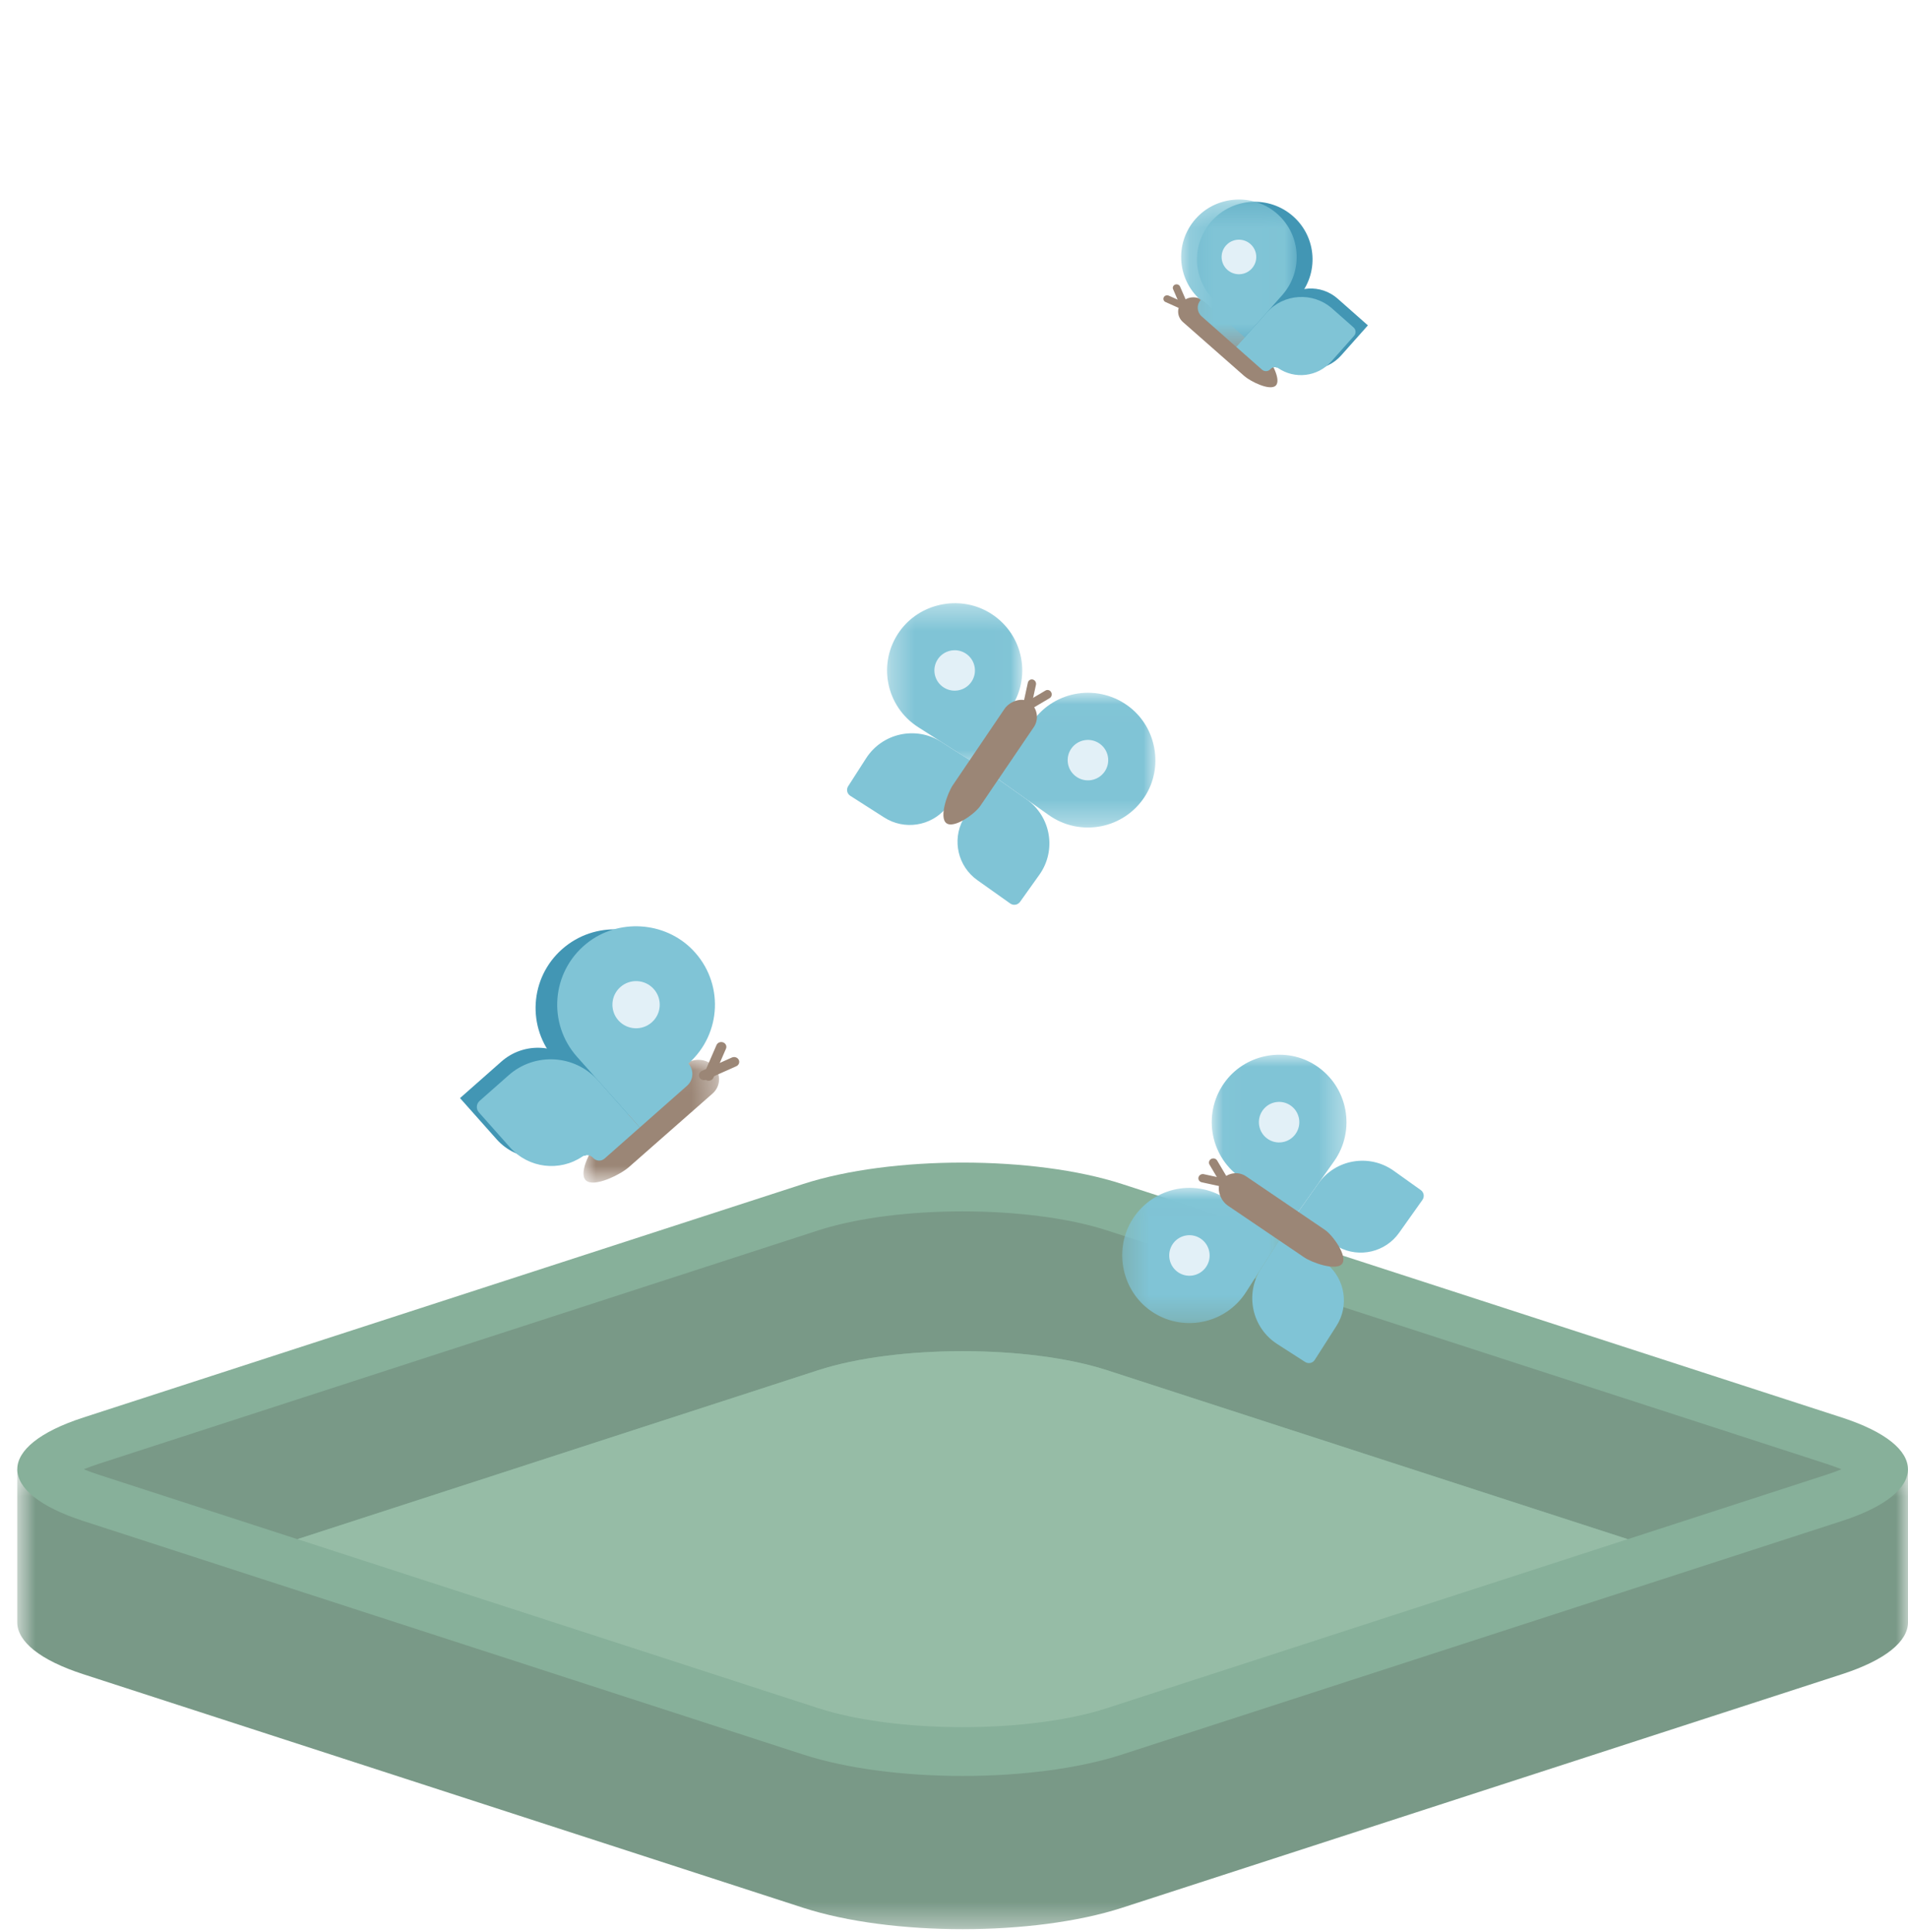 <?xml version="1.0" encoding="UTF-8"?>
<svg width="80px" height="81px" viewBox="0 0 80 81" version="1.1" xmlns="http://www.w3.org/2000/svg" xmlns:xlink="http://www.w3.org/1999/xlink">
    <!-- Generator: Sketch 46.2 (44496) - http://www.bohemiancoding.com/sketch -->
    <title>right</title>
    <desc>Created with Sketch.</desc>
    <defs>
        <polygon id="path-1" points="79.277 19.632 0 19.632 0 0.352 79.277 0.352"></polygon>
        <filter x="-88.1%" y="-88.1%" width="276.2%" height="279.1%" filterUnits="objectBoundingBox" id="filter-3">
            <feOffset dx="0" dy="0" in="SourceAlpha" result="shadowOffsetOuter1"></feOffset>
            <feGaussianBlur stdDeviation="4" in="shadowOffsetOuter1" result="shadowBlurOuter1"></feGaussianBlur>
            <feColorMatrix values="0 0 0 0 0.529   0 0 0 0 0.69   0 0 0 0 0.604  0 0 0 1 0" type="matrix" in="shadowBlurOuter1" result="shadowMatrixOuter1"></feColorMatrix>
            <feMerge>
                <feMergeNode in="shadowMatrixOuter1"></feMergeNode>
                <feMergeNode in="SourceGraphic"></feMergeNode>
            </feMerge>
        </filter>
        <polygon id="path-4" points="1.32034625e-16 5.668 1.32034625e-16 0.019 7.242 0.019 7.242 5.668"></polygon>
        <polygon id="path-6" points="0.014 0.347 5.683 0.347 5.683 7.373 0.014 7.373 0.014 0.347"></polygon>
        <filter x="-88.1%" y="-88.1%" width="276.3%" height="279.1%" filterUnits="objectBoundingBox" id="filter-8">
            <feOffset dx="0" dy="0" in="SourceAlpha" result="shadowOffsetOuter1"></feOffset>
            <feGaussianBlur stdDeviation="4" in="shadowOffsetOuter1" result="shadowBlurOuter1"></feGaussianBlur>
            <feColorMatrix values="0 0 0 0 0.529   0 0 0 0 0.69   0 0 0 0 0.604  0 0 0 1 0" type="matrix" in="shadowBlurOuter1" result="shadowMatrixOuter1"></feColorMatrix>
            <feMerge>
                <feMergeNode in="shadowMatrixOuter1"></feMergeNode>
                <feMergeNode in="SourceGraphic"></feMergeNode>
            </feMerge>
        </filter>
        <polygon id="path-9" points="1.32034625e-16 5.668 1.32034625e-16 0.019 7.242 0.019 7.242 5.668"></polygon>
        <polygon id="path-11" points="0.014 0.347 5.683 0.347 5.683 7.373 0.014 7.373 0.014 0.347"></polygon>
        <filter x="-100.7%" y="-100.7%" width="302.1%" height="302.1%" filterUnits="objectBoundingBox" id="filter-13">
            <feOffset dx="0" dy="0" in="SourceAlpha" result="shadowOffsetOuter1"></feOffset>
            <feGaussianBlur stdDeviation="4" in="shadowOffsetOuter1" result="shadowBlurOuter1"></feGaussianBlur>
            <feColorMatrix values="0 0 0 0 0.529   0 0 0 0 0.69   0 0 0 0 0.604  0 0 0 1 0" type="matrix" in="shadowBlurOuter1" result="shadowMatrixOuter1"></feColorMatrix>
            <feMerge>
                <feMergeNode in="shadowMatrixOuter1"></feMergeNode>
                <feMergeNode in="SourceGraphic"></feMergeNode>
            </feMerge>
        </filter>
        <polygon id="path-14" points="6.024 5.204 0.338 5.204 0.338 0.056 6.024 0.056"></polygon>
        <filter x="-128.2%" y="-141.0%" width="356.4%" height="387.8%" filterUnits="objectBoundingBox" id="filter-16">
            <feOffset dx="0" dy="0" in="SourceAlpha" result="shadowOffsetOuter1"></feOffset>
            <feGaussianBlur stdDeviation="4" in="shadowOffsetOuter1" result="shadowBlurOuter1"></feGaussianBlur>
            <feColorMatrix values="0 0 0 0 0.529   0 0 0 0 0.69   0 0 0 0 0.604  0 0 0 1 0" type="matrix" in="shadowBlurOuter1" result="shadowMatrixOuter1"></feColorMatrix>
            <feMerge>
                <feMergeNode in="shadowMatrixOuter1"></feMergeNode>
                <feMergeNode in="SourceGraphic"></feMergeNode>
            </feMerge>
        </filter>
        <polygon id="path-17" points="0.015 0.297 4.859 0.297 4.859 6.474 0.015 6.474 0.015 0.297"></polygon>
    </defs>
    <g id="Habitat-SaaS-Onboarding/desktop" stroke="none" stroke-width="1" fill="none" fill-rule="evenodd">
        <g id="Habitat-5-mins-flow-V2---end-2" transform="translate(-900, -242)">
            <g id="right" transform="translate(940, 283.3) scale(-1, 1) translate(-940, -283.3) translate(900, 241.8)">
                <g id="Page-1" transform="translate(0, 48.937)">
                    <g id="Group-3" transform="translate(0, 12.505)">
                        <mask id="mask-2" fill="white">
                            <use xlink:href="#path-1"></use>
                        </mask>
                        <g id="Clip-2"></g>
                        <path d="M79.277,0.352 L79.277,6.779 C79.267,7.569 78.34,8.35 76.506,8.944 L46.326,18.734 C42.628,19.931 36.649,19.931 32.951,18.734 L2.771,8.944 C0.937,8.35 0.01,7.569 -0,6.779 L-0,0.352 L79.277,0.352 Z" id="Fill-1" fill="#799987" mask="url(#mask-2)"></path>
                    </g>
                    <path d="M32.954,24.815 L2.771,15.025 C-0.921,13.827 -0.921,11.885 2.771,10.688 L32.954,0.898 C36.646,-0.299 42.632,-0.299 46.324,0.898 L76.507,10.688 C80.198,11.885 80.198,13.827 76.507,15.025 L46.324,24.815 C42.632,26.013 36.646,26.013 32.954,24.815" id="Fill-4" fill="#87B09A"></path>
                    <path d="M76.487,12.855 C76.315,12.929 76.115,13.002 75.878,13.08 L72.07,14.315 L67.53,15.788 L45.693,8.704 C42.413,7.64 36.868,7.64 33.587,8.704 L11.751,15.788 L7.211,14.315 L3.404,13.08 C3.166,13.002 2.962,12.929 2.79,12.855 C2.962,12.786 3.166,12.712 3.404,12.634 L33.587,2.843 C36.868,1.78 42.413,1.78 45.693,2.843 L75.878,12.634 C76.115,12.712 76.315,12.786 76.487,12.855" id="Fill-6" fill="#799987"></path>
                    <path d="M67.529,15.787 L65.688,16.384 L62.752,17.337 L57.856,18.924 L56.874,19.243 L53.496,20.339 L50.989,21.153 L47.979,22.13 L45.693,22.871 C45.484,22.94 45.263,23.002 45.034,23.063 C41.938,23.869 37.341,23.869 34.245,23.063 C34.016,23.002 33.795,22.94 33.587,22.871 L31.23,22.106 L28.29,21.153 L25.353,20.2 L21.75,19.03 L19.468,18.29 L16.527,17.337 L13.591,16.384 L11.75,15.787 L12.858,15.427 L15.8,14.474 L18.863,13.48 L21.75,12.544 L24.748,11.57 L26.176,11.108 L30.637,9.66 L31.668,9.325 L33.496,8.732 L33.574,8.707 L33.587,8.703 C36.866,7.64 42.412,7.64 45.693,8.703 L45.705,8.707 L48.641,9.66 L51.594,10.617 L54.531,11.57 L57.467,12.523 L57.856,12.65 L59.958,13.333 L60.416,13.48 L63.48,14.474 L66.42,15.427 L67.529,15.787 Z" id="Fill-8" fill="#96BCA6"></path>
                </g>
                <g id="Page-1" filter="url(#filter-3)" transform="translate(31.556, 25.023)">
                    <g id="Group-3" transform="translate(0, 4.2)">
                        <mask id="mask-5" fill="white">
                            <use xlink:href="#path-4"></use>
                        </mask>
                        <g id="Clip-2"></g>
                        <path d="M0.443,4.369 C1.324,5.733 3.158,6.075 4.47,5.146 L7.242,3.181 L5.928,1.34 C5.747,1.086 5.393,1.026 5.138,1.207 C4.205,-0.101 2.36,-0.379 1.078,0.621 C-0.06,1.508 -0.339,3.159 0.443,4.369" id="Fill-1" fill="#80C4D6" mask="url(#mask-5)"></path>
                    </g>
                    <path d="M4.866,11.85 L5.675,12.984 C5.769,13.116 5.952,13.147 6.085,13.054 L7.462,12.077 C8.284,11.495 8.526,10.404 8.066,9.54 C7.996,9.409 8.031,9.248 8.152,9.162 C8.284,9.069 8.315,8.886 8.222,8.754 L7.242,7.381 L5.402,8.685 C4.377,9.411 4.137,10.828 4.866,11.85" id="Fill-4" fill="#80C4D6"></path>
                    <path d="M3.521,6.552 C3.793,6.933 3.703,7.463 3.32,7.734 C2.938,8.005 2.407,7.916 2.135,7.534 C1.863,7.153 1.953,6.624 2.335,6.353 C2.718,6.081 3.249,6.171 3.521,6.552" id="Fill-6" fill="#E2F0F7"></path>
                    <g id="Group-10" transform="translate(5.568, 0.117)">
                        <mask id="mask-7" fill="white">
                            <use xlink:href="#path-6"></use>
                        </mask>
                        <g id="Clip-9"></g>
                        <path d="M1.433,0.718 C0.024,1.53 -0.407,3.339 0.461,4.69 C0.198,4.858 0.121,5.207 0.29,5.47 L1.513,7.373 L4.377,5.544 C5.733,4.679 6.1,2.856 5.16,1.532 C4.325,0.356 2.685,-0.002 1.433,0.718" id="Fill-8" fill="#80C4D6" mask="url(#mask-7)"></path>
                    </g>
                    <path d="M8.981,6.276 L7.081,7.49 L7.993,8.909 C8.08,9.045 8.262,9.084 8.398,8.997 C8.523,8.917 8.686,8.945 8.782,9.058 C9.414,9.807 10.52,9.99 11.369,9.448 L12.792,8.539 C12.929,8.452 12.969,8.272 12.881,8.135 L12.128,6.963 C11.449,5.908 10.041,5.6 8.981,6.276" id="Fill-11" fill="#80C4D6"></path>
                    <path d="M7.957,2.569 C8.352,2.317 8.878,2.432 9.132,2.826 C9.385,3.22 9.27,3.744 8.874,3.997 C8.479,4.249 7.953,4.134 7.7,3.74 C7.447,3.346 7.562,2.822 7.957,2.569" id="Fill-13" fill="#E2F0F7"></path>
                    <path d="M5.101,5.663 L7.348,8.972 C7.576,9.301 8.449,9.928 8.765,9.684 C9.08,9.44 8.718,8.417 8.491,8.089 L6.325,4.892 C6.098,4.564 5.575,4.383 5.26,4.627 C4.944,4.871 4.873,5.335 5.101,5.663" id="Fill-15" fill="#9B8676"></path>
                    <path d="M5.008,3.886 L5.258,5.039 C5.279,5.137 5.372,5.197 5.467,5.172 C5.56,5.148 5.619,5.049 5.598,4.951 L5.348,3.798 C5.326,3.7 5.233,3.64 5.139,3.664 C5.045,3.689 4.986,3.788 5.008,3.886" id="Fill-17" fill="#9B8676"></path>
                    <path d="M4.434,4.444 L5.415,5.025 C5.498,5.074 5.604,5.042 5.652,4.954 C5.701,4.866 5.672,4.754 5.589,4.705 L4.608,4.125 C4.524,4.076 4.418,4.107 4.37,4.195 C4.322,4.283 4.351,4.395 4.434,4.444" id="Fill-19" fill="#9B8676"></path>
                </g>
                <g id="Page-1-Copy" filter="url(#filter-8)" transform="translate(26.604, 51.224) rotate(90) translate(-26.604, -51.224) translate(19.795, 44.416)">
                    <g id="Group-3" transform="translate(0, 4.2)">
                        <mask id="mask-10" fill="white">
                            <use xlink:href="#path-9"></use>
                        </mask>
                        <g id="Clip-2"></g>
                        <path d="M0.443,4.369 C1.324,5.733 3.158,6.075 4.47,5.146 L7.242,3.181 L5.928,1.34 C5.747,1.086 5.393,1.026 5.138,1.207 C4.205,-0.101 2.36,-0.379 1.078,0.621 C-0.06,1.508 -0.339,3.159 0.443,4.369" id="Fill-1" fill="#80C4D6" mask="url(#mask-10)"></path>
                    </g>
                    <path d="M4.866,11.85 L5.675,12.984 C5.769,13.116 5.952,13.147 6.085,13.054 L7.462,12.077 C8.284,11.495 8.526,10.404 8.066,9.54 C7.996,9.409 8.031,9.248 8.152,9.162 C8.284,9.069 8.315,8.886 8.222,8.754 L7.242,7.381 L5.402,8.685 C4.377,9.411 4.137,10.828 4.866,11.85" id="Fill-4" fill="#80C4D6"></path>
                    <path d="M3.521,6.552 C3.793,6.933 3.703,7.463 3.32,7.734 C2.938,8.005 2.407,7.916 2.135,7.534 C1.863,7.153 1.953,6.624 2.335,6.353 C2.718,6.081 3.249,6.171 3.521,6.552" id="Fill-6" fill="#E2F0F7"></path>
                    <g id="Group-10" transform="translate(5.568, 0.117)">
                        <mask id="mask-12" fill="white">
                            <use xlink:href="#path-11"></use>
                        </mask>
                        <g id="Clip-9"></g>
                        <path d="M1.433,0.718 C0.024,1.53 -0.407,3.339 0.461,4.69 C0.198,4.858 0.121,5.207 0.29,5.47 L1.513,7.373 L4.377,5.544 C5.733,4.679 6.1,2.856 5.16,1.532 C4.325,0.356 2.685,-0.002 1.433,0.718" id="Fill-8" fill="#80C4D6" mask="url(#mask-12)"></path>
                    </g>
                    <path d="M8.981,6.276 L7.081,7.49 L7.993,8.909 C8.08,9.045 8.262,9.084 8.398,8.997 C8.523,8.917 8.686,8.945 8.782,9.058 C9.414,9.807 10.52,9.99 11.369,9.448 L12.792,8.539 C12.929,8.452 12.969,8.272 12.881,8.135 L12.128,6.963 C11.449,5.908 10.041,5.6 8.981,6.276" id="Fill-11" fill="#80C4D6"></path>
                    <path d="M7.957,2.569 C8.352,2.317 8.878,2.432 9.132,2.826 C9.385,3.22 9.27,3.744 8.874,3.997 C8.479,4.249 7.953,4.134 7.7,3.74 C7.447,3.346 7.562,2.822 7.957,2.569" id="Fill-13" fill="#E2F0F7"></path>
                    <path d="M5.101,5.663 L7.348,8.972 C7.576,9.301 8.449,9.928 8.765,9.684 C9.08,9.44 8.718,8.417 8.491,8.089 L6.325,4.892 C6.098,4.564 5.575,4.383 5.26,4.627 C4.944,4.871 4.873,5.335 5.101,5.663" id="Fill-15" fill="#9B8676"></path>
                    <path d="M5.008,3.886 L5.258,5.039 C5.279,5.137 5.372,5.197 5.467,5.172 C5.56,5.148 5.619,5.049 5.598,4.951 L5.348,3.798 C5.326,3.7 5.233,3.64 5.139,3.664 C5.045,3.689 4.986,3.788 5.008,3.886" id="Fill-17" fill="#9B8676"></path>
                    <path d="M4.434,4.444 L5.415,5.025 C5.498,5.074 5.604,5.042 5.652,4.954 C5.701,4.866 5.672,4.754 5.589,4.705 L4.608,4.125 C4.524,4.076 4.418,4.107 4.37,4.195 C4.322,4.283 4.351,4.395 4.434,4.444" id="Fill-19" fill="#9B8676"></path>
                </g>
                <g id="Page-1" filter="url(#filter-13)" transform="translate(49.005, 39.031)">
                    <path d="M7.425,0.958 C8.792,2.165 8.918,4.248 7.707,5.611 L5.075,8.571 L2.6,6.385 L3.039,5.891 C1.672,4.685 1.546,2.601 2.757,1.239 C3.968,-0.123 6.058,-0.249 7.425,0.958" id="Fill-1" fill="#4296B4"></path>
                    <path d="M9.974,5.673 L11.707,7.203 L10.172,8.929 C9.324,9.883 7.861,9.971 6.904,9.126 L6.466,9.619 L4.733,8.089 L6.707,5.869 C7.555,4.916 9.018,4.827 9.974,5.673" id="Fill-3" fill="#4296B4"></path>
                    <g id="Group-7" transform="translate(0.507, 5.541)">
                        <mask id="mask-15" fill="white">
                            <use xlink:href="#path-14"></use>
                        </mask>
                        <g id="Clip-6"></g>
                        <path d="M1.804,0.281 L5.312,3.366 C5.659,3.677 6.258,4.778 5.928,5.106 C5.598,5.433 4.463,4.864 4.116,4.552 L0.608,1.468 C0.261,1.157 0.247,0.638 0.577,0.311 C0.907,-0.017 1.456,-0.03 1.804,0.281" id="Fill-5" fill="#9B8676" mask="url(#mask-15)"></path>
                    </g>
                    <path d="M0.306,5.501 L1.567,6.064 C1.674,6.112 1.72,6.232 1.67,6.334 C1.619,6.435 1.491,6.478 1.384,6.43 L0.123,5.867 C0.016,5.819 -0.03,5.699 0.021,5.598 C0.072,5.497 0.199,5.454 0.306,5.501" id="Fill-8" fill="#9B8676"></path>
                    <path d="M0.953,4.979 L1.481,6.196 C1.525,6.3 1.473,6.418 1.363,6.46 C1.254,6.502 1.128,6.453 1.084,6.349 L0.556,5.132 C0.511,5.028 0.563,4.91 0.673,4.868 C0.783,4.826 0.908,4.875 0.953,4.979" id="Fill-10" fill="#9B8676"></path>
                    <path d="M6.399,0.72 C7.877,1.909 8.046,4.072 6.8,5.473 L4.168,8.433 L2.188,6.685 C1.915,6.443 1.89,6.027 2.132,5.754 C0.726,4.512 0.633,2.345 1.956,0.987 C3.131,-0.218 5.087,-0.335 6.399,0.72" id="Fill-12" fill="#80C4D6"></path>
                    <path d="M9.666,6.243 L10.886,7.32 C11.028,7.445 11.041,7.661 10.915,7.802 L9.608,9.273 C8.827,10.151 7.526,10.295 6.578,9.654 C6.435,9.558 6.243,9.578 6.128,9.708 C6.002,9.849 5.786,9.862 5.645,9.737 L4.169,8.433 L5.915,6.468 C6.888,5.374 8.568,5.273 9.666,6.243" id="Fill-14" fill="#80C4D6"></path>
                    <path d="M3.667,4.027 C4.077,4.389 4.704,4.352 5.068,3.943 C5.431,3.534 5.393,2.909 4.983,2.547 C4.573,2.185 3.946,2.223 3.582,2.632 C3.219,3.041 3.257,3.665 3.667,4.027" id="Fill-16" fill="#E2F0F7"></path>
                </g>
                <g id="Page-1" filter="url(#filter-16)" transform="translate(22.646, 8.193)">
                    <path d="M3.136,1.073 C2.135,1.958 2.043,3.483 2.93,4.481 L4.858,6.649 L6.67,5.048 L6.349,4.687 C7.35,3.803 7.443,2.277 6.556,1.279 C5.669,0.281 4.138,0.189 3.136,1.073" id="Fill-1" fill="#4296B4"></path>
                    <path d="M1.269,4.526 L0,5.647 L1.125,6.912 C1.745,7.61 2.817,7.674 3.518,7.056 L3.839,7.417 L5.109,6.297 L3.663,4.67 C3.041,3.972 1.97,3.907 1.269,4.526" id="Fill-3" fill="#4296B4"></path>
                    <path d="M6.883,4.636 L4.313,6.896 C4.059,7.124 3.62,7.93 3.862,8.17 C4.104,8.41 4.934,7.993 5.189,7.765 L7.758,5.505 C8.013,5.277 8.023,4.898 7.781,4.658 C7.539,4.418 7.137,4.408 6.883,4.636" id="Fill-5" fill="#9B8676"></path>
                    <path d="M8.351,4.401 L7.427,4.813 C7.349,4.848 7.315,4.936 7.352,5.01 C7.389,5.084 7.483,5.116 7.562,5.081 L8.485,4.669 C8.564,4.634 8.597,4.546 8.56,4.471 C8.523,4.397 8.429,4.366 8.351,4.401" id="Fill-7" fill="#9B8676"></path>
                    <path d="M7.877,4.018 L7.49,4.91 C7.458,4.985 7.496,5.072 7.577,5.103 C7.657,5.134 7.749,5.098 7.781,5.022 L8.168,4.13 C8.201,4.055 8.162,3.968 8.082,3.937 C8.002,3.906 7.91,3.943 7.877,4.018" id="Fill-9" fill="#9B8676"></path>
                    <g id="Group-13" transform="translate(2.97, 0.075)">
                        <mask id="mask-18" fill="white">
                            <use xlink:href="#path-17"></use>
                        </mask>
                        <g id="Clip-12"></g>
                        <path d="M0.918,0.824 C-0.165,1.695 -0.288,3.279 0.624,4.306 L2.552,6.474 L4.002,5.193 C4.202,5.016 4.221,4.711 4.044,4.512 C5.073,3.602 5.142,2.014 4.172,1.02 C3.312,0.137 1.879,0.051 0.918,0.824" id="Fill-11" fill="#80C4D6" mask="url(#mask-18)"></path>
                    </g>
                    <path d="M1.495,4.944 L0.602,5.733 C0.498,5.824 0.488,5.983 0.58,6.086 L1.538,7.164 C2.11,7.806 3.062,7.912 3.757,7.443 C3.861,7.372 4.002,7.387 4.086,7.482 C4.179,7.585 4.337,7.595 4.441,7.503 L5.522,6.548 L4.242,5.109 C3.53,4.308 2.299,4.233 1.495,4.944" id="Fill-14" fill="#80C4D6"></path>
                    <path d="M5.889,3.321 C5.589,3.587 5.129,3.559 4.863,3.259 C4.597,2.96 4.625,2.502 4.925,2.237 C5.226,1.972 5.685,1.999 5.951,2.299 C6.217,2.598 6.189,3.056 5.889,3.321" id="Fill-16" fill="#E2F0F7"></path>
                </g>
            </g>
        </g>
    </g>
</svg>